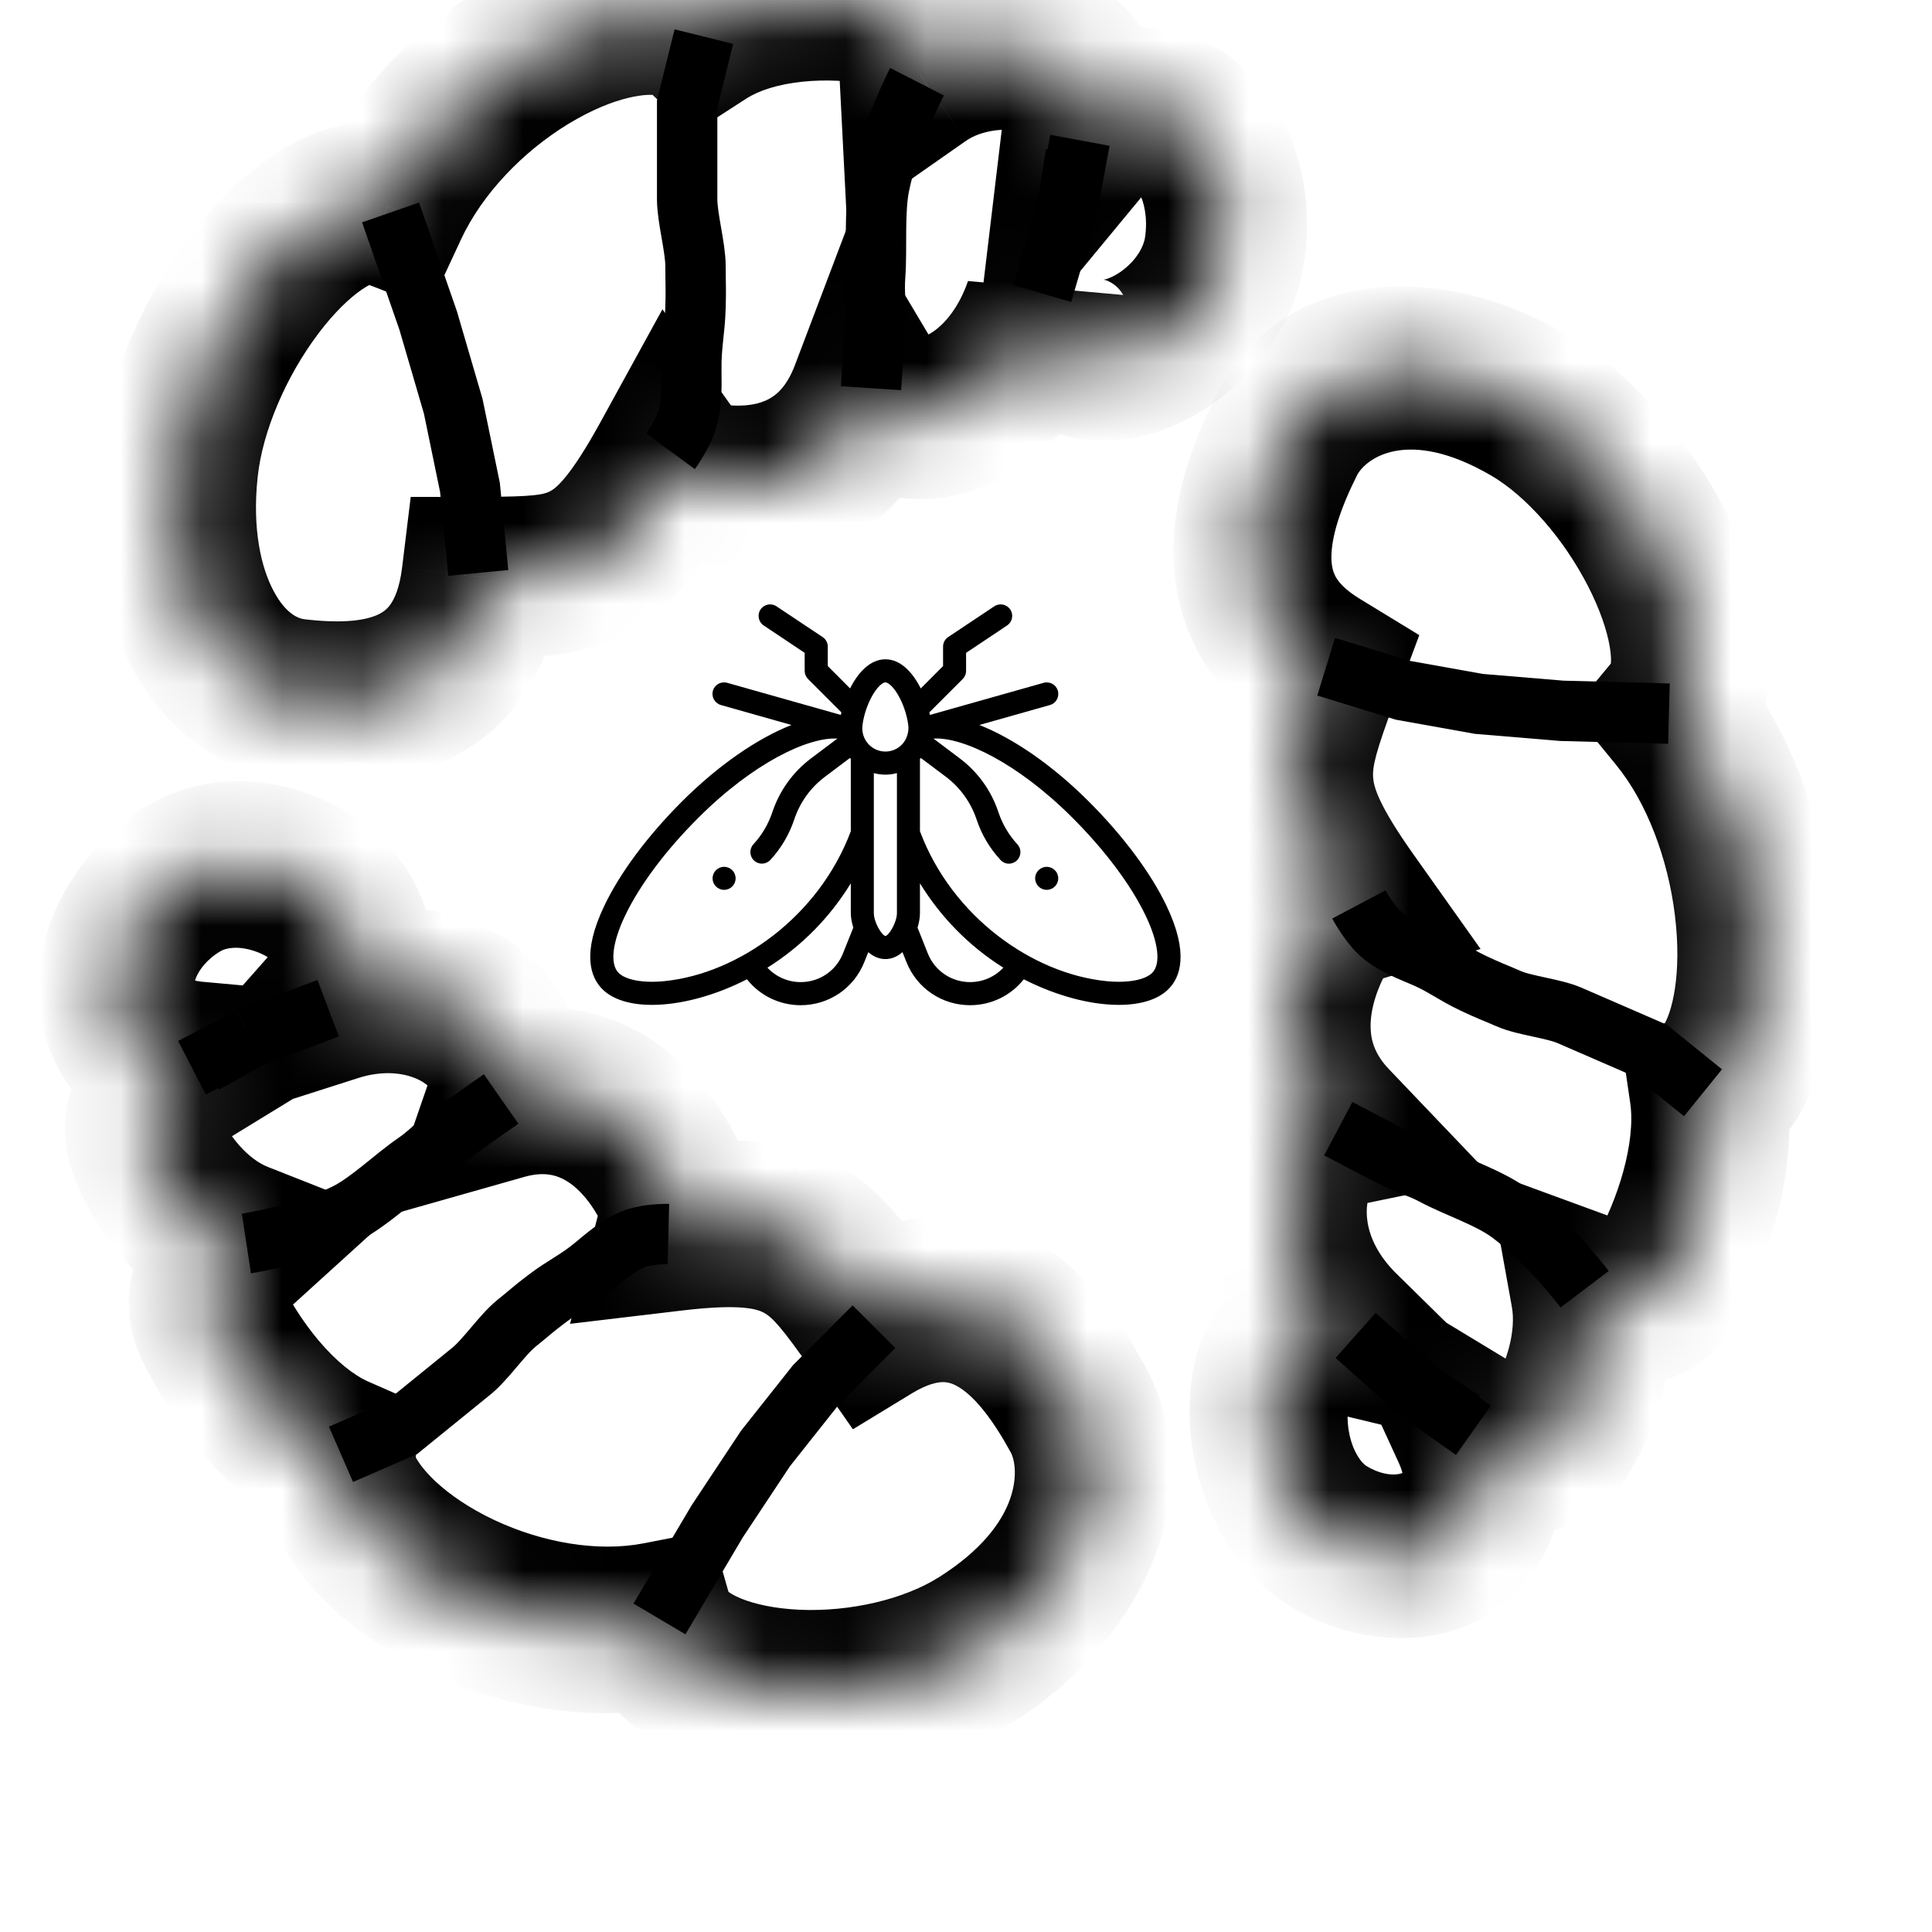 <svg width="24" height="24" viewBox="0 0 24 24" fill="none" xmlns="http://www.w3.org/2000/svg">
<mask id="path-1-inside-1_1165_6800" fill="white">
<path fill-rule="evenodd" clip-rule="evenodd" d="M10.809 4.892C10.418 5.924 9.527 6.147 8.727 5.997C8.575 5.968 8.446 5.87 8.339 5.72C7.557 7.145 7.169 7.172 5.987 7.172C5.798 8.716 4.587 8.797 3.658 8.684C2.718 8.57 2.038 7.427 2.205 5.829C2.372 4.231 3.756 2.412 4.696 2.526C4.737 2.531 4.778 2.541 4.818 2.557C5.549 0.984 7.447 -0.073 8.461 0.23C8.564 0.261 8.651 0.314 8.726 0.386C9.394 -0.046 10.354 -0.051 10.958 0.062C11.274 0.122 11.404 0.455 11.428 0.929C11.917 0.587 12.576 0.55 13.052 0.679C13.436 0.784 13.498 1.223 13.431 1.783C13.677 1.486 13.996 1.298 14.302 1.347C14.926 1.448 15.335 2.224 15.216 3.08C15.097 3.936 14.191 4.566 13.567 4.465C13.198 4.405 13.025 4.174 12.97 3.817C12.629 4.808 11.819 5.345 11.131 5.158C10.995 5.121 10.889 5.027 10.809 4.892Z"/>
</mask>
<path d="M8.727 5.997L8.911 5.014L8.911 5.014L8.727 5.997ZM10.809 4.892L11.668 4.38L10.608 2.601L9.874 4.538L10.809 4.892ZM8.339 5.72L9.154 5.14L8.229 3.842L7.462 5.239L8.339 5.72ZM5.987 7.172L5.987 6.172L5.102 6.173L4.995 7.051L5.987 7.172ZM3.658 8.684L3.779 7.692H3.779L3.658 8.684ZM2.205 5.829L3.2 5.933L2.205 5.829ZM4.696 2.526L4.575 3.519L4.575 3.519L4.696 2.526ZM4.818 2.557L4.456 3.489L5.33 3.828L5.725 2.978L4.818 2.557ZM8.461 0.23L8.174 1.188L8.461 0.23ZM8.726 0.386L8.031 1.105L8.602 1.657L9.269 1.226L8.726 0.386ZM10.958 0.062L10.774 1.045L10.774 1.045L10.958 0.062ZM11.428 0.929L10.43 0.98L10.522 2.783L12.002 1.748L11.428 0.929ZM13.052 0.679L12.789 1.644L13.052 0.679ZM13.431 1.783L12.438 1.665L12.034 5.043L14.202 2.421L13.431 1.783ZM14.302 1.347L14.142 2.334H14.142L14.302 1.347ZM15.216 3.08L16.206 3.218V3.218L15.216 3.08ZM13.567 4.465L13.727 3.478L13.727 3.478L13.567 4.465ZM12.97 3.817L13.959 3.665L12.025 3.491L12.97 3.817ZM11.131 5.158L11.394 4.193L11.131 5.158ZM8.542 6.98C9.086 7.082 9.726 7.07 10.329 6.801C10.959 6.519 11.46 5.996 11.744 5.246L9.874 4.538C9.767 4.82 9.627 4.924 9.514 4.975C9.374 5.037 9.168 5.062 8.911 5.014L8.542 6.98ZM7.525 6.3C7.729 6.586 8.058 6.889 8.542 6.98L8.911 5.014C8.994 5.029 9.06 5.063 9.104 5.095C9.144 5.124 9.159 5.146 9.154 5.14L7.525 6.3ZM5.988 8.172C6.515 8.172 7.182 8.188 7.788 7.86C8.407 7.526 8.816 6.929 9.216 6.201L7.462 5.239C7.08 5.936 6.904 6.065 6.838 6.1C6.759 6.143 6.641 6.172 5.987 6.172L5.988 8.172ZM4.995 7.051C4.963 7.31 4.897 7.442 4.852 7.506C4.811 7.565 4.762 7.605 4.689 7.638C4.506 7.72 4.2 7.743 3.779 7.692L3.537 9.677C4.045 9.739 4.809 9.777 5.51 9.462C6.31 9.102 6.848 8.369 6.98 7.294L4.995 7.051ZM3.779 7.692C3.708 7.683 3.551 7.628 3.399 7.342C3.245 7.053 3.132 6.577 3.2 5.933L1.21 5.725C1.111 6.679 1.255 7.573 1.634 8.284C2.015 8.997 2.668 9.571 3.537 9.677L3.779 7.692ZM3.2 5.933C3.26 5.351 3.56 4.666 3.958 4.139C4.154 3.88 4.345 3.699 4.495 3.597C4.662 3.483 4.68 3.531 4.575 3.519L4.817 1.533C4.242 1.463 3.734 1.696 3.372 1.942C2.994 2.198 2.652 2.551 2.363 2.932C1.793 3.686 1.317 4.709 1.21 5.725L3.2 5.933ZM4.575 3.519C4.53 3.513 4.49 3.502 4.456 3.489L5.179 1.624C5.066 1.581 4.945 1.549 4.817 1.533L4.575 3.519ZM8.748 -0.728C7.833 -1.001 6.792 -0.64 6.012 -0.164C5.183 0.343 4.374 1.139 3.911 2.135L5.725 2.978C5.993 2.402 6.499 1.883 7.054 1.543C7.659 1.174 8.074 1.158 8.174 1.188L8.748 -0.728ZM9.421 -0.333C9.236 -0.512 9.009 -0.649 8.748 -0.728L8.174 1.188C8.149 1.181 8.122 1.169 8.095 1.154C8.069 1.138 8.047 1.121 8.031 1.105L9.421 -0.333ZM11.143 -0.92C10.431 -1.054 9.164 -1.088 8.183 -0.453L9.269 1.226C9.429 1.123 9.668 1.046 9.969 1.015C10.265 0.984 10.559 1.005 10.774 1.045L11.143 -0.92ZM12.427 0.878C12.412 0.583 12.362 0.222 12.197 -0.107C12.012 -0.477 11.668 -0.822 11.143 -0.92L10.774 1.045C10.691 1.03 10.602 0.991 10.526 0.928C10.454 0.869 10.42 0.811 10.408 0.788C10.398 0.766 10.402 0.767 10.41 0.805C10.418 0.842 10.426 0.899 10.43 0.98L12.427 0.878ZM13.314 -0.286C12.623 -0.474 11.642 -0.441 10.855 0.109L12.002 1.748C12.088 1.688 12.213 1.639 12.37 1.619C12.528 1.6 12.68 1.614 12.789 1.644L13.314 -0.286ZM14.424 1.902C14.462 1.583 14.483 1.173 14.372 0.785C14.244 0.338 13.919 -0.121 13.314 -0.286L12.789 1.644C12.71 1.623 12.618 1.573 12.543 1.49C12.474 1.415 12.453 1.349 12.449 1.336C12.446 1.325 12.453 1.345 12.454 1.409C12.456 1.471 12.451 1.556 12.438 1.665L14.424 1.902ZM14.462 0.36C13.639 0.227 12.999 0.737 12.661 1.146L14.202 2.421C14.229 2.388 14.254 2.363 14.274 2.346C14.295 2.328 14.307 2.322 14.309 2.321C14.313 2.319 14.25 2.352 14.142 2.334L14.462 0.36ZM16.206 3.218C16.292 2.602 16.194 1.98 15.922 1.464C15.652 0.951 15.162 0.473 14.462 0.36L14.142 2.334C14.066 2.322 14.092 2.282 14.153 2.397C14.211 2.508 14.259 2.702 14.225 2.942L16.206 3.218ZM13.408 5.452C14.086 5.562 14.745 5.276 15.2 4.917C15.676 4.541 16.104 3.955 16.206 3.218L14.225 2.942C14.209 3.062 14.124 3.218 13.961 3.346C13.885 3.407 13.81 3.444 13.755 3.463C13.695 3.483 13.688 3.472 13.727 3.478L13.408 5.452ZM11.982 3.968C12.027 4.262 12.136 4.611 12.398 4.911C12.674 5.226 13.035 5.392 13.408 5.452L13.727 3.478C13.723 3.477 13.747 3.481 13.785 3.501C13.826 3.522 13.868 3.553 13.903 3.594C13.973 3.674 13.969 3.728 13.959 3.665L11.982 3.968ZM10.868 6.123C12.277 6.506 13.486 5.392 13.916 4.142L12.025 3.491C11.914 3.813 11.743 4.014 11.602 4.113C11.533 4.162 11.478 4.183 11.444 4.19C11.412 4.197 11.397 4.194 11.394 4.193L10.868 6.123ZM9.95 5.404C10.125 5.698 10.419 6 10.868 6.123L11.394 4.193C11.473 4.215 11.541 4.253 11.592 4.296C11.64 4.336 11.662 4.371 11.668 4.38L9.95 5.404Z" fill="black" mask="url(#path-1-inside-1_1165_6800)"/>
<path d="M4.852 2.639L5.319 3.982L5.63 5.046L5.838 6.054L5.941 7.117M8.744 0.455L8.536 1.295C8.536 1.295 8.536 2.252 8.536 2.471C8.536 2.711 8.64 3.07 8.64 3.31C8.64 3.551 8.647 3.574 8.64 3.814C8.631 4.121 8.583 4.291 8.588 4.598C8.592 4.839 8.589 5.048 8.536 5.214C8.476 5.405 8.329 5.606 8.329 5.606M11.391 1.015C11.391 1.015 11.048 1.686 10.924 2.303C10.858 2.629 10.896 3.089 10.872 3.422C10.856 3.64 10.883 3.764 10.872 3.982C10.855 4.291 10.82 4.822 10.82 4.822M13.363 1.911L13.259 2.583M13.259 2.583L12.947 3.646M13.259 2.583L13.415 1.743" stroke="black" stroke-width="0.75"/>
<mask id="path-4-inside-2_1165_6800" fill="white">
<path fill-rule="evenodd" clip-rule="evenodd" d="M16.569 13.984C15.828 13.207 15.969 12.232 16.397 11.488C16.479 11.346 16.611 11.254 16.78 11.203C15.846 9.888 15.969 9.489 16.41 8.306C15.154 7.54 15.537 6.298 15.981 5.411C16.43 4.514 17.668 4.26 18.979 5.024C20.29 5.788 21.338 7.853 20.888 8.751C20.868 8.791 20.844 8.828 20.816 8.862C21.895 10.182 22.095 12.475 21.454 13.376C21.39 13.467 21.311 13.535 21.221 13.583C21.343 14.413 20.989 15.376 20.666 15.938C20.497 16.232 20.162 16.238 19.746 16.085C19.857 16.702 19.643 17.375 19.354 17.802C19.121 18.148 18.72 18.046 18.263 17.77C18.426 18.127 18.469 18.516 18.312 18.804C17.992 19.39 17.172 19.509 16.481 19.07C15.789 18.631 15.586 17.49 15.906 16.904C16.096 16.556 16.359 16.47 16.686 16.549C15.962 15.837 15.803 14.825 16.221 14.207C16.303 14.085 16.423 14.014 16.569 13.984Z"/>
</mask>
<path d="M16.397 11.488L17.245 12.033L16.397 11.488ZM16.569 13.984L16.796 14.983L18.535 14.624L17.254 13.282L16.569 13.984ZM16.78 11.203L17.087 12.182L18.392 11.788L17.563 10.62L16.78 11.203ZM16.41 8.306L17.327 8.704L17.631 7.89L16.884 7.434L16.41 8.306ZM15.981 5.411L16.856 5.907L16.856 5.907L15.981 5.411ZM18.979 5.024L18.523 5.907L18.979 5.024ZM20.888 8.751L20.013 8.255L20.013 8.255L20.888 8.751ZM20.816 8.862L20.061 8.182L19.526 8.828L20.077 9.503L20.816 8.862ZM21.454 13.376L20.656 12.752L20.656 12.752L21.454 13.376ZM21.221 13.583L20.748 12.673L20.147 12.993L20.251 13.699L21.221 13.583ZM20.666 15.938L19.818 15.392L19.818 15.392L20.666 15.938ZM19.746 16.085L20.042 15.126L18.478 14.553L18.781 16.235L19.746 16.085ZM19.354 17.802L18.543 17.197L19.354 17.802ZM18.263 17.77L18.733 16.895L16.044 15.267L17.379 18.178L18.263 17.77ZM18.312 18.804L19.171 19.33L18.312 18.804ZM16.481 19.07L16.97 18.208L16.97 18.208L16.481 19.07ZM15.906 16.904L16.765 17.43L15.906 16.904ZM16.686 16.549L16.5 17.54L19.936 18.366L17.347 15.822L16.686 16.549ZM16.221 14.207L17.032 14.812L17.032 14.812L16.221 14.207ZM15.549 10.942C15.008 11.884 14.683 13.427 15.885 14.686L17.254 13.282C17.079 13.098 17.028 12.927 17.026 12.753C17.024 12.55 17.094 12.297 17.245 12.033L15.549 10.942ZM16.473 10.225C16.134 10.327 15.779 10.542 15.549 10.942L17.245 12.033C17.216 12.085 17.177 12.125 17.141 12.151C17.107 12.176 17.084 12.183 17.087 12.182L16.473 10.225ZM15.492 7.908C15.293 8.444 15.049 9.062 15.101 9.746C15.155 10.467 15.51 11.1 15.997 11.787L17.563 10.62C17.116 9.991 17.066 9.768 17.058 9.664C17.047 9.525 17.085 9.352 17.327 8.704L15.492 7.908ZM16.884 7.434C16.698 7.32 16.625 7.223 16.594 7.168C16.563 7.112 16.541 7.041 16.539 6.931C16.537 6.67 16.65 6.318 16.856 5.907L15.106 4.916C14.868 5.391 14.568 6.103 14.576 6.877C14.581 7.284 14.671 7.722 14.907 8.143C15.144 8.564 15.494 8.909 15.936 9.179L16.884 7.434ZM16.856 5.907C16.957 5.705 17.474 5.296 18.523 5.907L19.435 4.141C17.861 3.224 15.904 3.323 15.106 4.916L16.856 5.907ZM18.523 5.907C18.963 6.164 19.427 6.694 19.73 7.287C19.877 7.575 19.964 7.836 19.997 8.034C20.033 8.248 19.993 8.296 20.013 8.255L21.763 9.247C22.008 8.757 22.006 8.211 21.931 7.761C21.853 7.296 21.68 6.824 21.458 6.388C21.021 5.533 20.306 4.649 19.435 4.141L18.523 5.907ZM20.013 8.255C20.028 8.226 20.044 8.202 20.061 8.182L21.57 9.542C21.643 9.454 21.709 9.355 21.763 9.247L20.013 8.255ZM22.253 14C22.784 13.251 22.871 12.14 22.753 11.185C22.63 10.187 22.253 9.076 21.554 8.221L20.077 9.503C20.457 9.968 20.719 10.663 20.806 11.367C20.898 12.113 20.765 12.6 20.656 12.752L22.253 14ZM21.695 14.493C21.915 14.376 22.104 14.209 22.253 14L20.656 12.752C20.665 12.741 20.677 12.726 20.694 12.711C20.711 12.696 20.73 12.683 20.748 12.673L21.695 14.493ZM21.514 16.484C21.883 15.843 22.364 14.637 22.192 13.467L20.251 13.699C20.323 14.19 20.096 14.91 19.818 15.392L21.514 16.484ZM19.45 17.043C19.723 17.143 20.078 17.235 20.449 17.19C20.872 17.139 21.267 16.912 21.514 16.484L19.818 15.392C19.847 15.342 19.897 15.282 19.971 15.234C20.043 15.188 20.109 15.172 20.148 15.168C20.183 15.163 20.194 15.168 20.171 15.164C20.148 15.16 20.105 15.15 20.042 15.126L19.45 17.043ZM20.165 18.408C20.56 17.824 20.882 16.884 20.711 15.934L18.781 16.235C18.833 16.519 18.726 16.927 18.543 17.197L20.165 18.408ZM17.792 18.644C18.06 18.806 18.433 18.996 18.844 19.033C19.338 19.078 19.837 18.892 20.165 18.408L18.543 17.197C18.573 17.154 18.634 17.089 18.732 17.045C18.826 17.002 18.906 17.002 18.94 17.005C18.97 17.008 18.967 17.012 18.922 16.994C18.879 16.977 18.817 16.946 18.733 16.895L17.792 18.644ZM19.171 19.33C19.544 18.647 19.383 17.877 19.146 17.361L17.379 18.178C17.416 18.258 17.427 18.316 17.428 18.343C17.43 18.367 17.423 18.334 17.453 18.278L19.171 19.33ZM15.992 19.933C16.997 20.572 18.504 20.554 19.171 19.33L17.453 18.278C17.453 18.279 17.451 18.282 17.443 18.288C17.432 18.294 17.407 18.307 17.364 18.313C17.274 18.326 17.129 18.308 16.97 18.208L15.992 19.933ZM15.047 16.377C14.734 16.951 14.724 17.663 14.861 18.248C15.001 18.843 15.346 19.523 15.992 19.933L16.97 18.208C16.924 18.178 16.822 18.068 16.767 17.837C16.743 17.731 16.736 17.63 16.742 17.547C16.749 17.461 16.767 17.426 16.765 17.43L15.047 16.377ZM16.873 15.557C16.575 15.486 16.211 15.467 15.845 15.621C15.475 15.778 15.219 16.063 15.047 16.377L16.765 17.43C16.783 17.396 16.754 17.465 16.644 17.511C16.54 17.555 16.47 17.533 16.5 17.54L16.873 15.557ZM15.41 13.602C14.646 14.732 15.04 16.307 16.026 17.275L17.347 15.822C16.884 15.367 16.96 14.918 17.032 14.812L15.41 13.602ZM16.343 12.985C16.002 13.056 15.654 13.242 15.41 13.602L17.032 14.812C16.998 14.863 16.953 14.906 16.902 14.938C16.854 14.968 16.814 14.979 16.796 14.983L16.343 12.985Z" fill="black" mask="url(#path-4-inside-2_1165_6800)"/>
<path d="M20.732 8.865L19.402 8.83L18.371 8.744L17.427 8.575L16.474 8.282M21.155 13.575L20.511 13.054C20.511 13.054 19.688 12.696 19.5 12.615C19.293 12.525 18.945 12.495 18.739 12.405C18.532 12.315 18.51 12.313 18.305 12.216C18.045 12.093 17.917 11.981 17.651 11.872C17.442 11.786 17.264 11.704 17.141 11.59C16.999 11.458 16.881 11.235 16.881 11.235M19.685 16.015C19.685 16.015 19.236 15.421 18.752 15.066C18.496 14.878 18.086 14.745 17.809 14.596C17.627 14.499 17.511 14.48 17.327 14.387C17.068 14.255 16.625 14.021 16.625 14.021M18.177 17.653L17.639 17.298M17.639 17.298L16.84 16.589M17.639 17.298L18.303 17.768" stroke="black" stroke-width="0.75"/>
<mask id="path-7-inside-3_1165_6800" fill="white">
<path fill-rule="evenodd" clip-rule="evenodd" d="M6.285 13.62C7.285 13.337 7.986 13.971 8.355 14.752C8.425 14.9 8.43 15.069 8.383 15.252C9.908 15.07 10.162 15.389 10.872 16.408C12.13 15.643 12.917 16.639 13.392 17.508C13.871 18.387 13.433 19.661 12.149 20.477C10.864 21.292 8.684 21.192 8.204 20.312C8.183 20.274 8.166 20.232 8.154 20.189C6.549 20.503 4.625 19.502 4.241 18.445C4.202 18.338 4.189 18.23 4.197 18.122C3.476 17.805 2.896 16.981 2.617 16.392C2.471 16.084 2.64 15.772 2.976 15.466C2.429 15.251 2.005 14.704 1.815 14.216C1.662 13.822 1.95 13.504 2.406 13.225C2.038 13.192 1.707 13.03 1.56 12.736C1.26 12.138 1.589 11.319 2.295 10.908C3.001 10.496 4.012 10.899 4.312 11.497C4.489 11.852 4.422 12.14 4.19 12.401C5.129 12.101 6.014 12.477 6.288 13.182C6.342 13.322 6.337 13.469 6.285 13.62Z"/>
</mask>
<path d="M8.355 14.752L9.217 14.269L9.217 14.269L8.355 14.752ZM6.285 13.62L5.381 13.279L4.746 15.121L6.513 14.62L6.285 13.62ZM8.383 15.252L7.454 14.996L7.081 16.445L8.47 16.28L8.383 15.252ZM10.872 16.408L10.095 17.038L10.595 17.755L11.334 17.305L10.872 16.408ZM13.392 17.508L14.226 16.972L14.226 16.972L13.392 17.508ZM8.204 20.312L7.369 20.848L7.369 20.848L8.204 20.312ZM8.154 20.189L9.076 19.867L8.831 19.009L7.999 19.171L8.154 20.189ZM4.241 18.445L3.341 18.837L3.341 18.837L4.241 18.445ZM4.197 18.122L5.158 18.19L5.218 17.445L4.578 17.164L4.197 18.122ZM2.617 16.392L1.755 16.875L1.755 16.875L2.617 16.392ZM2.976 15.466L3.591 16.25L4.858 15.1L3.325 14.495L2.976 15.466ZM1.815 14.216L0.924 14.63L0.924 14.63L1.815 14.216ZM2.406 13.225L2.871 14.121L5.563 12.473L2.507 12.195L2.406 13.225ZM1.56 12.736L2.411 12.233L2.411 12.233L1.56 12.736ZM2.295 10.908L1.848 10.001L1.848 10.001L2.295 10.908ZM4.312 11.497L3.46 12.001L3.46 12.001L4.312 11.497ZM4.19 12.401L3.497 11.697L1.028 14.486L4.449 13.392L4.19 12.401ZM6.288 13.182L7.179 12.768L7.179 12.768L6.288 13.182ZM9.217 14.269C8.976 13.758 8.6 13.238 8.061 12.895C7.499 12.536 6.81 12.407 6.056 12.62L6.513 14.62C6.759 14.55 6.921 14.596 7.052 14.679C7.206 14.777 7.366 14.964 7.494 15.235L9.217 14.269ZM9.313 15.508C9.406 15.146 9.421 14.7 9.217 14.269L7.494 15.235C7.465 15.174 7.452 15.113 7.45 15.063C7.448 15.017 7.455 14.992 7.454 14.996L9.313 15.508ZM11.648 15.778C11.328 15.318 10.958 14.764 10.379 14.453C9.775 14.128 9.088 14.13 8.296 14.224L8.47 16.28C9.204 16.192 9.406 16.263 9.487 16.306C9.594 16.364 9.705 16.479 10.095 17.038L11.648 15.778ZM11.334 17.305C11.528 17.188 11.649 17.17 11.712 17.169C11.774 17.169 11.84 17.186 11.923 17.239C12.122 17.365 12.338 17.643 12.557 18.044L14.226 16.972C13.971 16.504 13.556 15.85 12.929 15.452C12.598 15.243 12.202 15.1 11.747 15.101C11.294 15.102 10.845 15.246 10.409 15.51L11.334 17.305ZM12.557 18.044C12.649 18.214 12.729 18.916 11.67 19.589L12.627 21.364C14.136 20.405 15.094 18.561 14.226 16.972L12.557 18.044ZM11.67 19.589C11.229 19.869 10.56 20.024 9.933 19.997C9.627 19.983 9.377 19.928 9.204 19.857C9.018 19.78 9.01 19.723 9.039 19.776L7.369 20.848C7.638 21.341 8.083 21.626 8.481 21.79C8.892 21.96 9.357 22.044 9.816 22.064C10.72 22.103 11.784 21.899 12.627 21.364L11.67 19.589ZM9.039 19.776C9.056 19.808 9.068 19.839 9.076 19.867L7.231 20.51C7.264 20.625 7.31 20.739 7.369 20.848L9.039 19.776ZM3.341 18.837C3.667 19.733 4.517 20.394 5.337 20.78C6.197 21.184 7.275 21.409 8.309 21.206L7.999 19.171C7.428 19.283 6.741 19.164 6.142 18.883C5.503 18.582 5.199 18.213 5.141 18.052L3.341 18.837ZM3.236 18.055C3.215 18.32 3.25 18.585 3.341 18.837L5.141 18.052C5.147 18.069 5.153 18.091 5.156 18.117C5.159 18.142 5.16 18.167 5.158 18.19L3.236 18.055ZM1.755 16.875C2.075 17.552 2.79 18.629 3.816 19.081L4.578 17.164C4.391 17.082 4.176 16.909 3.961 16.656C3.752 16.408 3.583 16.13 3.479 15.909L1.755 16.875ZM2.362 14.683C2.145 14.88 1.894 15.154 1.74 15.514C1.566 15.922 1.535 16.41 1.755 16.875L3.479 15.909C3.507 15.969 3.53 16.052 3.529 16.148C3.528 16.24 3.506 16.308 3.491 16.343C3.478 16.374 3.471 16.378 3.488 16.356C3.506 16.334 3.538 16.299 3.591 16.25L2.362 14.683ZM0.924 14.63C1.187 15.307 1.775 16.102 2.627 16.438L3.325 14.495C3.216 14.452 3.091 14.363 2.969 14.225C2.847 14.086 2.757 13.93 2.707 13.802L0.924 14.63ZM1.941 12.329C1.676 12.492 1.339 12.733 1.103 13.085C0.822 13.503 0.702 14.06 0.924 14.63L2.707 13.802C2.729 13.858 2.749 13.954 2.733 14.068C2.717 14.176 2.678 14.245 2.661 14.271C2.647 14.292 2.648 14.283 2.688 14.249C2.727 14.216 2.786 14.173 2.871 14.121L1.941 12.329ZM0.708 13.24C1.068 13.959 1.779 14.208 2.305 14.256L2.507 12.195C2.467 12.191 2.433 12.184 2.407 12.177C2.38 12.169 2.363 12.161 2.356 12.157C2.34 12.148 2.377 12.164 2.411 12.233L0.708 13.24ZM1.848 10.001C0.856 10.579 0.068 11.963 0.708 13.24L2.411 12.233C2.424 12.257 2.397 12.24 2.435 12.145C2.474 12.048 2.571 11.914 2.743 11.814L1.848 10.001ZM5.164 10.993C4.862 10.392 4.291 10.01 3.755 9.834C3.205 9.653 2.493 9.625 1.848 10.001L2.743 11.814C2.804 11.778 2.951 11.745 3.157 11.813C3.252 11.844 3.333 11.889 3.392 11.935C3.453 11.983 3.466 12.013 3.46 12.001L5.164 10.993ZM4.883 13.105C5.089 12.873 5.289 12.553 5.355 12.137C5.422 11.713 5.328 11.322 5.164 10.993L3.46 12.001C3.468 12.016 3.46 12.006 3.454 11.973C3.448 11.937 3.445 11.887 3.454 11.831C3.472 11.713 3.523 11.667 3.497 11.697L4.883 13.105ZM7.179 12.768C6.664 11.441 5.187 11.009 3.932 11.41L4.449 13.392C4.732 13.301 4.976 13.323 5.144 13.388C5.316 13.454 5.379 13.55 5.397 13.597L7.179 12.768ZM7.189 13.961C7.308 13.615 7.344 13.192 7.179 12.768L5.397 13.597C5.372 13.533 5.361 13.465 5.362 13.4C5.363 13.338 5.375 13.296 5.381 13.279L7.189 13.961Z" fill="black" mask="url(#path-7-inside-3_1165_6800)"/>
<path d="M8.192 20.111L8.908 18.901L9.509 17.994L10.131 17.209L10.857 16.481M4.236 18.066L4.983 17.741C4.983 17.741 5.692 17.166 5.854 17.034C6.033 16.89 6.236 16.585 6.414 16.44C6.593 16.296 6.606 16.276 6.788 16.138C7.021 15.961 7.176 15.901 7.4 15.712C7.576 15.563 7.733 15.441 7.887 15.386C8.065 15.324 8.303 15.33 8.303 15.33M3.061 15.447C3.061 15.447 3.764 15.34 4.296 15.076C4.578 14.937 4.895 14.628 5.157 14.448C5.328 14.331 5.403 14.233 5.572 14.112C5.811 13.941 6.225 13.652 6.225 13.652M2.54 13.208L3.1 12.894M3.1 12.894L4.076 12.524M3.1 12.894L2.385 13.264" stroke="black" stroke-width="0.75"/>
<g clip-path="url(#clip0_1165_6800)">
<path d="M13.146 10.911C13.146 10.99 13.082 11.054 13.002 11.054C12.924 11.054 12.859 10.99 12.859 10.911C12.859 10.832 12.924 10.768 13.002 10.768C13.082 10.768 13.146 10.832 13.146 10.911Z" fill="black"/>
<path d="M9.138 10.911C9.138 10.99 9.074 11.054 8.995 11.054C8.916 11.054 8.852 10.99 8.852 10.911C8.852 10.832 8.916 10.768 8.995 10.768C9.074 10.768 9.138 10.832 9.138 10.911Z" fill="black"/>
<path d="M8.099 12.483C8.446 12.483 8.871 12.374 9.279 12.165C9.44 12.368 9.684 12.487 9.946 12.487C10.296 12.487 10.607 12.277 10.737 11.951L10.786 11.828C10.851 11.884 10.923 11.914 10.999 11.914C11.074 11.914 11.147 11.884 11.211 11.828L11.26 11.951C11.39 12.277 11.701 12.487 12.051 12.487C12.313 12.487 12.557 12.368 12.718 12.165C13.127 12.374 13.551 12.483 13.898 12.483C14.164 12.483 14.384 12.419 14.515 12.287C14.661 12.142 14.774 11.844 14.49 11.25C14.295 10.843 13.953 10.384 13.527 9.958C13.076 9.507 12.589 9.172 12.166 9.006L13.043 8.758C13.119 8.736 13.163 8.657 13.141 8.581C13.12 8.505 13.041 8.461 12.965 8.482L11.552 8.881C11.55 8.87 11.548 8.859 11.545 8.849L11.959 8.435C11.986 8.408 12.001 8.372 12.001 8.334V8.11L12.51 7.77C12.576 7.726 12.594 7.637 12.55 7.572C12.506 7.506 12.417 7.488 12.351 7.532L11.778 7.914C11.739 7.94 11.715 7.985 11.715 8.033V8.274L11.438 8.552C11.338 8.354 11.189 8.19 10.999 8.19C10.809 8.19 10.659 8.354 10.56 8.552L10.283 8.274V8.033C10.283 7.985 10.259 7.94 10.219 7.914L9.646 7.532C9.58 7.488 9.491 7.506 9.447 7.572C9.404 7.637 9.421 7.726 9.487 7.77L9.996 8.11V8.334C9.996 8.372 10.011 8.408 10.038 8.435L10.452 8.849C10.45 8.859 10.447 8.87 10.445 8.881L9.033 8.482C8.957 8.461 8.877 8.505 8.856 8.581C8.834 8.657 8.879 8.736 8.955 8.758L9.832 9.006C9.409 9.172 8.921 9.507 8.47 9.958C8.044 10.384 7.702 10.843 7.508 11.25C7.223 11.844 7.337 12.142 7.482 12.287C7.614 12.419 7.833 12.483 8.099 12.483ZM10.471 11.845C10.385 12.061 10.179 12.2 9.946 12.2C9.788 12.2 9.639 12.134 9.533 12.021C9.962 11.752 10.31 11.394 10.569 10.973V11.341C10.569 11.396 10.58 11.459 10.6 11.523L10.471 11.845ZM10.999 11.627C10.956 11.622 10.855 11.46 10.855 11.341V9.604C10.902 9.616 10.95 9.623 10.999 9.623C11.047 9.623 11.095 9.616 11.142 9.604V11.341C11.142 11.46 11.041 11.622 10.999 11.627ZM12.051 12.2C11.819 12.2 11.613 12.061 11.526 11.845L11.398 11.523C11.418 11.459 11.428 11.396 11.428 11.341V10.973C11.686 11.392 12.034 11.751 12.464 12.021C12.358 12.134 12.21 12.2 12.051 12.2ZM14.231 11.373C14.392 11.709 14.423 11.975 14.313 12.085C14.222 12.176 14 12.215 13.734 12.187C12.834 12.093 11.83 11.398 11.428 10.326V9.428C11.432 9.424 11.436 9.42 11.439 9.416L11.747 9.647C11.927 9.782 12.06 9.967 12.132 10.181C12.194 10.368 12.294 10.537 12.428 10.682C12.456 10.713 12.494 10.729 12.533 10.729C12.568 10.729 12.602 10.716 12.63 10.691C12.688 10.637 12.692 10.546 12.638 10.488C12.532 10.373 12.453 10.239 12.403 10.09C12.314 9.821 12.146 9.588 11.919 9.418L11.596 9.175C11.952 9.152 12.636 9.471 13.325 10.161C13.728 10.564 14.05 10.995 14.231 11.373ZM10.999 8.477C11.054 8.477 11.175 8.609 11.248 8.847C11.266 8.906 11.288 9 11.285 9.057C11.273 9.236 11.136 9.336 10.999 9.336C10.836 9.336 10.712 9.202 10.712 9.05C10.712 8.987 10.731 8.908 10.749 8.847C10.823 8.609 10.943 8.477 10.999 8.477ZM7.766 11.373C7.947 10.995 8.269 10.564 8.673 10.161C9.362 9.472 10.045 9.153 10.402 9.175L10.079 9.418C9.851 9.588 9.684 9.821 9.594 10.09C9.544 10.239 9.465 10.373 9.359 10.488C9.306 10.546 9.309 10.637 9.368 10.691C9.426 10.744 9.516 10.741 9.57 10.682C9.704 10.537 9.803 10.368 9.866 10.181C9.937 9.967 10.07 9.782 10.251 9.647L10.558 9.416C10.562 9.42 10.566 9.424 10.569 9.428V10.326C10.171 11.388 9.172 12.092 8.263 12.187C7.997 12.215 7.775 12.176 7.684 12.085C7.575 11.975 7.605 11.709 7.766 11.373Z" fill="black"/>
</g>
<defs>
<clipPath id="clip0_1165_6800">
<rect width="7.333" height="7.333" fill="white" transform="translate(7.332 6.333)"/>
</clipPath>
</defs>
</svg>
